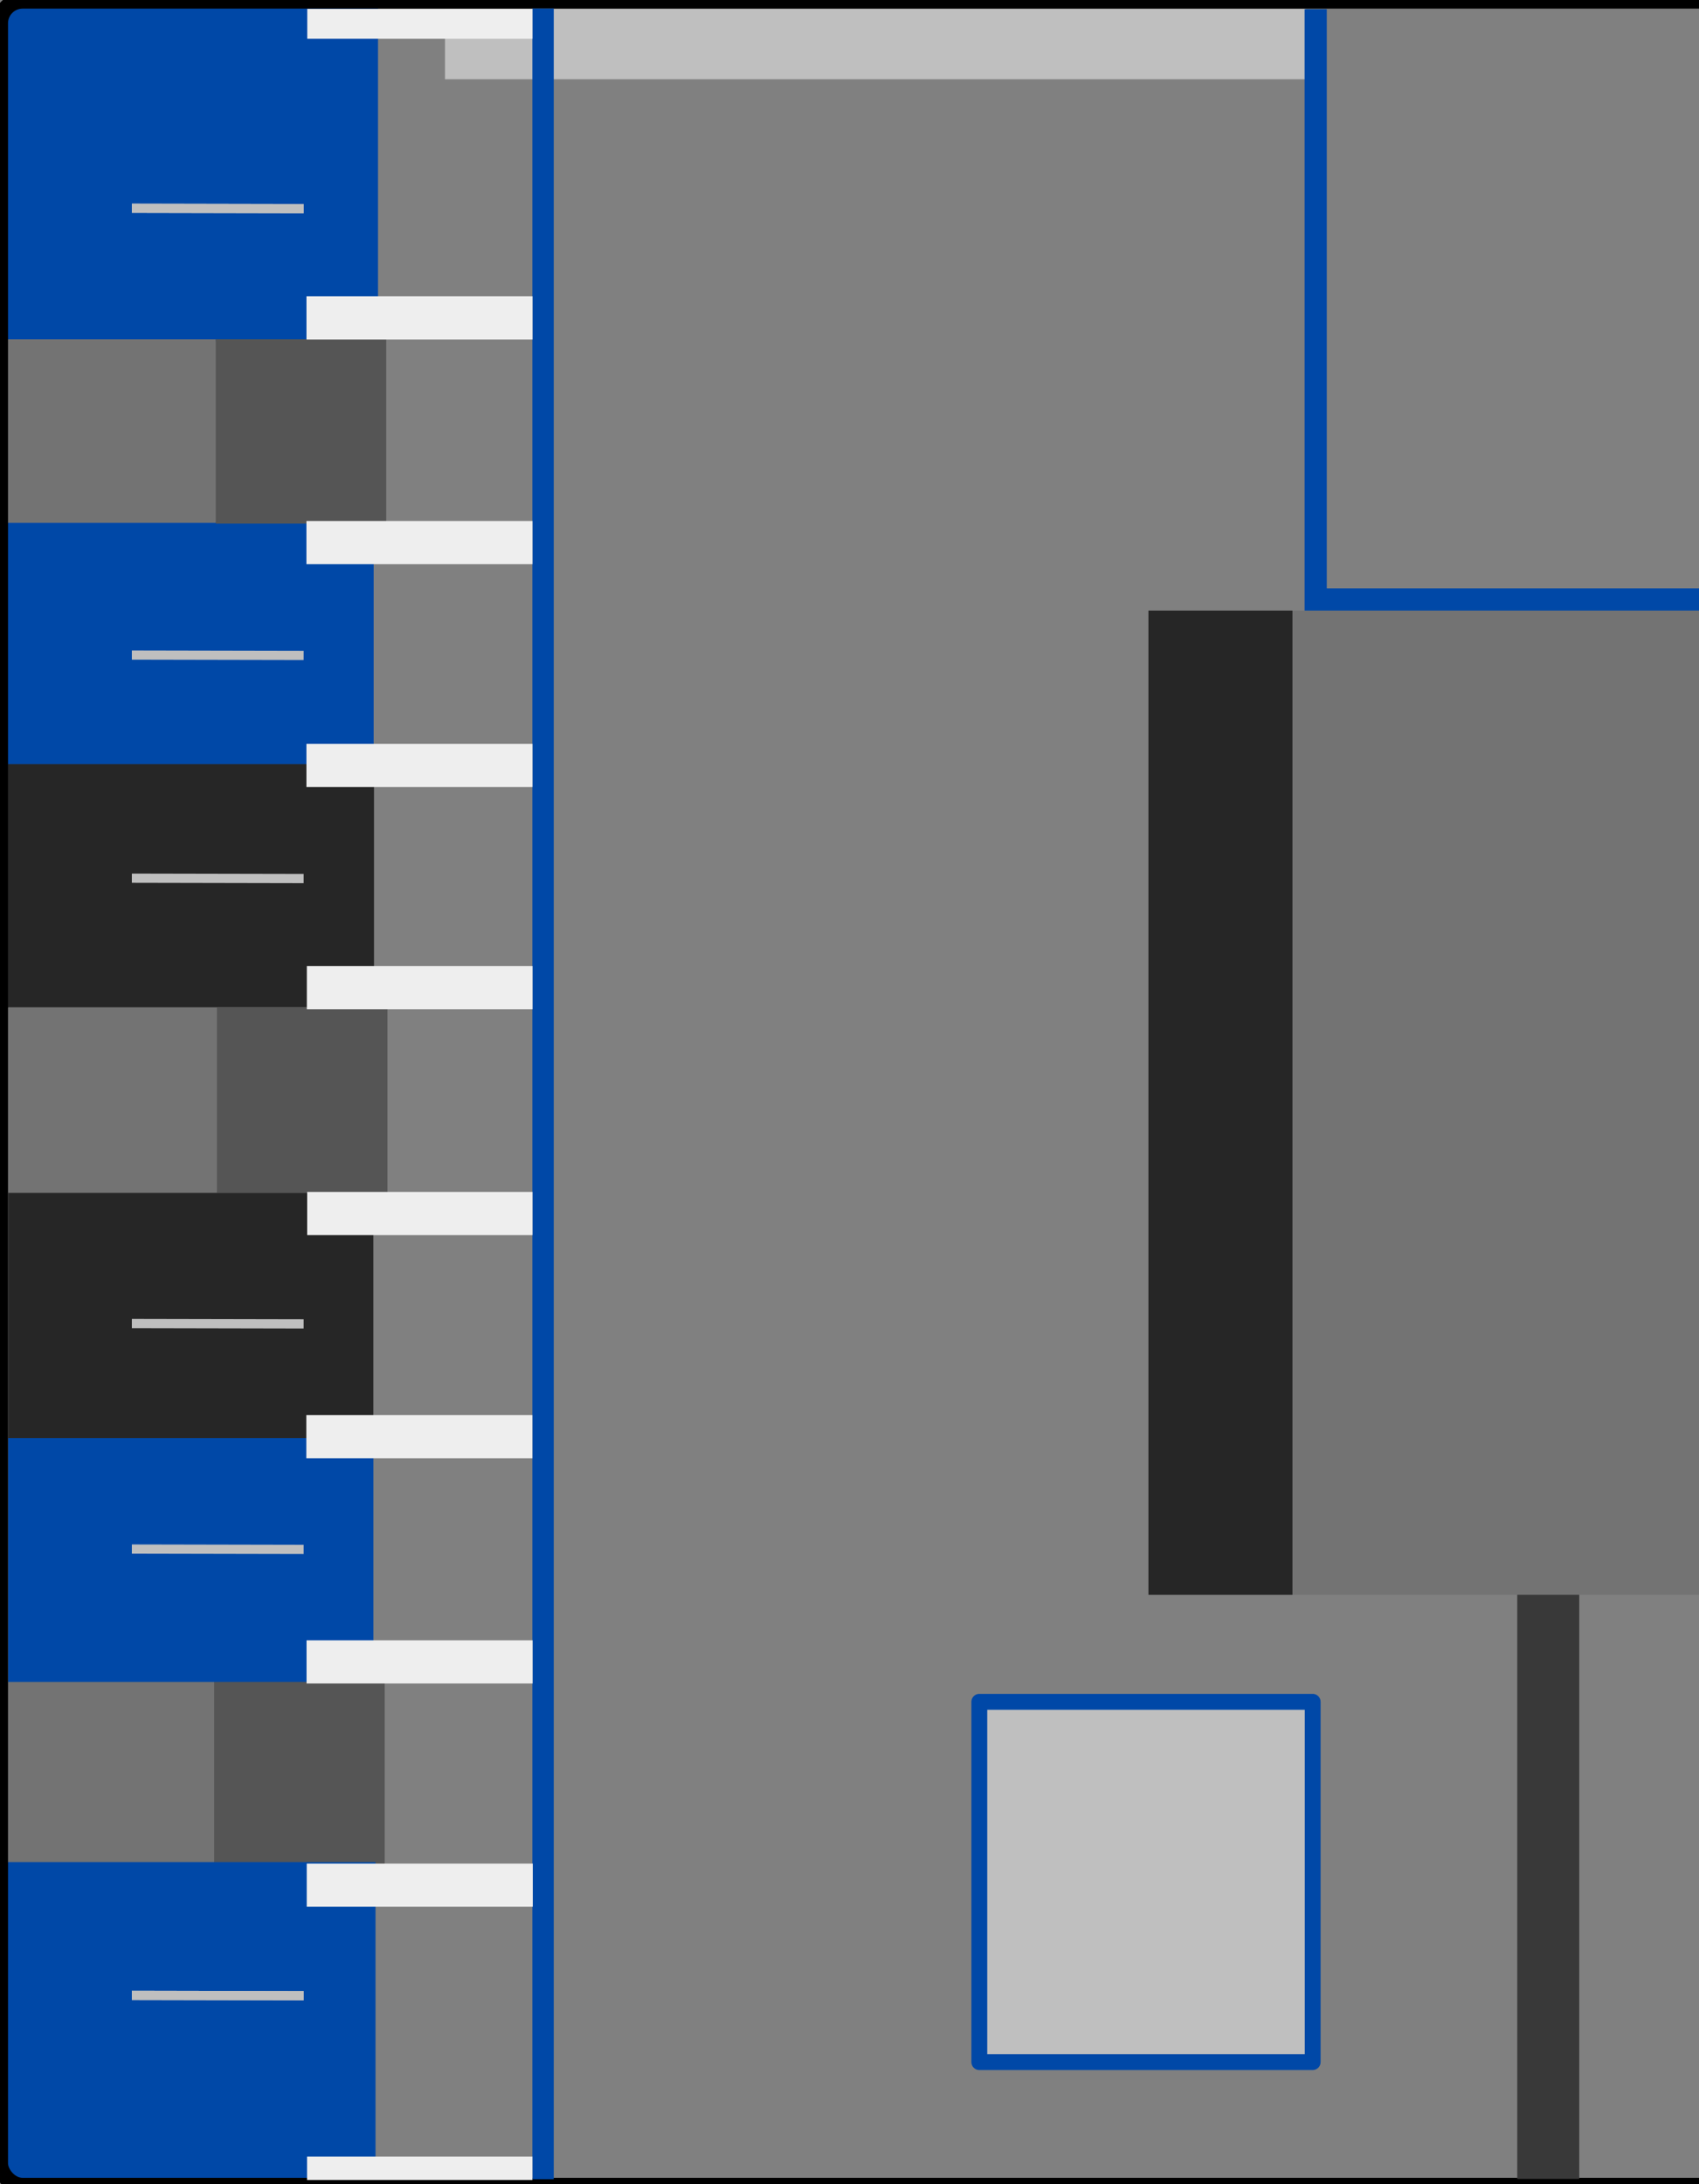 <?xml version="1.0" encoding="utf-8"?>
<svg viewBox="57.308 153.436 107 137.486" xmlns="http://www.w3.org/2000/svg" xmlns:bx="https://boxy-svg.com">
  <rect x="57.308" y="153.436" width="107" height="137.486" fill="#808080" stroke="none"/>
  <defs>
    <linearGradient id="color-3" gradientUnits="userSpaceOnUse" gradientTransform="matrix(0.993, 0, 0, 0.995, 0.506, -25.748)" bx:pinned="true">
      <title>Darkest Grey</title>
      <stop style="stop-color: rgb(38, 38, 38);"/>
    </linearGradient>
    <linearGradient id="color-1" gradientUnits="userSpaceOnUse" gradientTransform="matrix(1.002, 0, 0, 1.011, 0.04, -87.206)" bx:pinned="true">
      <title>Light Grey</title>
      <stop style="stop-color: rgb(115, 115, 115);"/>
    </linearGradient>
    <linearGradient id="color-2" gradientUnits="userSpaceOnUse" gradientTransform="matrix(1, 0, 0, 1.003, -0.07, -85.385)" bx:pinned="true">
      <title>Darkgray</title>
      <stop style="stop-color: rgb(85, 85, 85);"/>
    </linearGradient>
    <linearGradient id="color-0" gradientUnits="userSpaceOnUse" gradientTransform="matrix(1.017, 0, 0, 1.045, 13.747, -48.943)" bx:pinned="true">
      <title>Team Color</title>
      <stop style="stop-color: rgb(0, 72, 167);"/>
    </linearGradient>
    <linearGradient id="color-5" gradientUnits="userSpaceOnUse" gradientTransform="matrix(1, 0, 0, 1, 14.758, 132.046)" bx:pinned="true">
      <title>Lighter gray</title>
      <stop style="stop-color: rgb(191, 191, 191);"/>
    </linearGradient>
    <linearGradient id="color-4" gradientUnits="userSpaceOnUse" gradientTransform="matrix(0.998, 0, 0, 0.568, -0.034, 198.449)" bx:pinned="true">
      <title>Lightest grey</title>
      <stop style="stop-color: rgb(238, 238, 238);"/>
    </linearGradient>
  </defs>
  <g style="" transform="matrix(0.998, 0, 0, 1, 0.222, 0.035)">
    <rect x="57.679" y="201.472" width="23.122" height="15.356" style="stroke-width: 0.581px; fill: url(#color-3); stroke-linejoin: round;"/>
    <rect x="57.711" y="259.202" width="13.181" height="11.44" style="stroke-width: 0.581px; fill: url(#color-1); stroke-linejoin: round;"/>
    <rect x="70.715" y="259.179" width="10.762" height="11.601" style="stroke-width: 0.581px; fill: url(#color-2); stroke-linejoin: round;"/>
    <rect x="57.719" y="243.899" width="23.044" height="15.371" style="stroke-width: 0.581px; fill: url(#color-0); stroke-linejoin: round;"/>
    <rect x="57.571" y="270.612" width="23.326" height="20.004" style="stroke-width: 0.581px; fill: url(#color-0); stroke-linejoin: round;"/>
    <rect x="57.662" y="186.256" width="23.118" height="15.242" style="stroke-width: 0.581px; fill: url(#color-0); stroke-linejoin: round;"/>
    <rect x="57.419" y="153.744" width="23.637" height="21.138" style="stroke-width: 0.581px; fill: url(#color-0); stroke-linejoin: round;"/>
    <rect x="57.722" y="228.439" width="23.038" height="15.481" style="stroke-width: 0.581px; fill: url(#color-3); stroke-linejoin: round;"/>
    <rect x="85.282" y="153.959" width="54.327" height="4.431" style="stroke-width: 0.581px; fill: url(#color-5); stroke-linejoin: round;"/>
    <rect x="57.718" y="216.808" width="13.181" height="11.681" style="stroke-width: 0.581px; fill: url(#color-1); stroke-linejoin: round;"/>
    <rect x="70.888" y="216.791" width="10.762" height="11.707" style="stroke-width: 0.581px; fill: url(#color-2); stroke-linejoin: round;"/>
    <rect x="57.642" y="174.756" width="13.181" height="11.556" style="stroke-width: 0.581px; fill: url(#color-1); stroke-linejoin: round;"/>
    <rect x="70.812" y="174.752" width="10.762" height="11.609" style="stroke-width: 0.581px; fill: url(#color-2); stroke-linejoin: round;"/>
  </g>
  <rect x="57.206" y="60.963" width="207.427" height="137.544" style="fill: none; stroke: rgb(0, 0, 0); stroke-width: 1.001px; stroke-linejoin: round;" rx="1.422" ry="1.422" transform="matrix(0.998, -0, 0, 1, 0.222, 92.516)"/>
  <ellipse style="fill: url(#color-1); stroke-linejoin: round;" cx="234.8" cy="176.253" rx="2.878" ry="2.918" transform="matrix(0.998, 0, 0, 1, 0.222, 0.035)"/>
  <ellipse style="fill: url(#color-1); stroke-linejoin: round;" cx="234.546" cy="206.982" rx="2.878" ry="2.918" transform="matrix(0.998, 0, 0, 1, 0.222, 0.035)"/>
  <ellipse style="fill: url(#color-1); stroke-linejoin: round;" cx="234.538" cy="237.776" rx="2.878" ry="2.918" transform="matrix(0.998, 0, 0, 1, 0.222, 0.035)"/>
  <ellipse style="fill: url(#color-1); stroke-linejoin: round;" cx="234.509" cy="268.507" rx="2.878" ry="2.918" transform="matrix(0.998, 0, 0, 1, 0.222, 0.035)"/>
  <rect x="152.946" y="253.767" width="3.912" height="36.787" style="fill: rgb(57, 57, 57); stroke-linejoin: round;" transform="matrix(0.998, 0, 0, 1, 0.222, 0.035)"/>
  <line style="fill: none; stroke-width: 1.35px; stroke: url(#color-0); stroke-linejoin: round;" x1="91.47" y1="290.573" x2="91.47" y2="153.938" transform="matrix(0.998, 0, 0, 1, 0.222, 0.035)"/>
  <rect x="76.54" y="172.054" width="14.265" height="2.717" style="fill: url(#color-4); stroke-linejoin: round;" transform="matrix(0.998, 0, 0, 1, 0.222, 0.035)"/>
  <rect x="76.59" y="153.96" width="14.209" height="1.881" style="fill: url(#color-4); stroke-linejoin: round;" transform="matrix(0.998, 0, 0, 1, 0.222, 0.035)"/>
  <polyline style="fill: none; stroke-width: 1.4px; stroke: url(#color-0);" points="140.226 153.982 140.226 191.135 179.21 191.135 179.21 290.52" transform="matrix(0.998, 0, 0, 1, 0.222, 0.035)"/>
  <rect x="138.759" y="191.835" width="30.887" height="61.953" style="fill: url(#color-1); stroke-linejoin: round;" transform="matrix(0.998, 0, 0, 1, 0.222, 0.035)"/>
  <rect x="169.646" y="191.835" width="8.862" height="61.95" style="fill: url(#color-3); stroke-linejoin: round;" transform="matrix(0.998, 0, 0, 1, 0.222, 0.035)"/>
  <rect x="129.672" y="191.835" width="9.089" height="61.955" style="fill: url(#color-3); stroke-linejoin: round;" transform="matrix(0.998, 0, 0, 1, 0.222, 0.035)"/>
  <rect x="76.537" y="186.197" width="14.265" height="2.717" style="fill: url(#color-4); stroke-linejoin: round;" transform="matrix(0.998, 0, 0, 1, 0.222, 0.035)"/>
  <rect x="76.537" y="200.226" width="14.265" height="2.717" style="fill: url(#color-4); stroke-linejoin: round;" transform="matrix(0.998, 0, 0, 1, 0.222, 0.035)"/>
  <rect x="76.564" y="214.213" width="14.242" height="2.717" style="fill: url(#color-4); stroke-linejoin: round;" transform="matrix(0.998, 0, 0, 1, 0.222, 0.035)"/>
  <rect x="76.585" y="228.43" width="14.219" height="2.717" style="fill: url(#color-4); stroke-linejoin: round;" transform="matrix(0.998, 0, 0, 1, 0.222, 0.035)"/>
  <rect x="76.53" y="242.477" width="14.265" height="2.717" style="fill: url(#color-4); stroke-linejoin: round;" transform="matrix(0.998, 0, 0, 1, 0.222, 0.035)"/>
  <rect x="76.545" y="256.652" width="14.265" height="2.717" style="fill: url(#color-4); stroke-linejoin: round;" transform="matrix(0.998, 0, 0, 1, 0.222, 0.035)"/>
  <rect x="76.557" y="270.707" width="14.265" height="2.717" style="fill: url(#color-4); stroke-linejoin: round;" transform="matrix(0.998, 0, 0, 1, 0.222, 0.035)"/>
  <rect x="76.576" y="289.147" width="14.221" height="1.476" style="fill: url(#color-4); stroke-linejoin: round;" transform="matrix(0.998, 0, 0, 1, 0.222, 0.035)"/>
  <line style="stroke-width: 0.581px; fill: none; stroke: url(#color-5); stroke-linejoin: round;" x1="65.521" y1="166.512" x2="76.36" y2="166.534" transform="matrix(0.998, 0, 0, 1, 0.222, 0.035)"/>
  <line style="stroke-width: 0.581px; fill: none; stroke: url(#color-5); stroke-linejoin: round;" x1="65.521" y1="166.512" x2="76.36" y2="166.534" transform="matrix(0.998, 0, 0, 1, 0.222, 0.035)"/>
  <line style="stroke-width: 0.581px; fill: none; stroke: url(#color-5); stroke-linejoin: round;" x1="65.521" y1="194.634" x2="76.36" y2="194.656" transform="matrix(0.998, 0, 0, 1, 0.222, 0.035)"/>
  <line style="stroke-width: 0.581px; fill: none; stroke: url(#color-5); stroke-linejoin: round;" x1="65.521" y1="208.68" x2="76.36" y2="208.702" transform="matrix(0.998, 0, 0, 1, 0.222, 0.035)"/>
  <line style="stroke-width: 0.581px; fill: none; stroke: url(#color-5); stroke-linejoin: round;" x1="65.521" y1="236.712" x2="76.36" y2="236.734" transform="matrix(0.998, 0, 0, 1, 0.222, 0.035)"/>
  <line style="stroke-width: 0.581px; fill: none; stroke: url(#color-5); stroke-linejoin: round;" x1="65.521" y1="250.908" x2="76.36" y2="250.93" transform="matrix(0.998, 0, 0, 1, 0.222, 0.035)"/>
  <line style="stroke-width: 0.581px; fill: none; stroke: url(#color-5); stroke-linejoin: round;" x1="65.521" y1="279" x2="76.36" y2="279.022" transform="matrix(0.998, 0, 0, 1, 0.222, 0.035)"/>
  <line style="stroke-width: 0.581px; fill: none; stroke: url(#color-5); stroke-linejoin: round;" x1="65.521" y1="279" x2="76.36" y2="279.022" transform="matrix(0.998, 0, 0, 1, 0.222, 0.035)"/>
  <rect x="118.999" y="260.523" width="21.037" height="22.678" style="stroke: url(#color-0); stroke-linejoin: round; fill: url(#color-5);" transform="matrix(0.998, 0, 0, 1, 0.222, 0.035)">
    <title>Robot</title>
  </rect>
</svg>